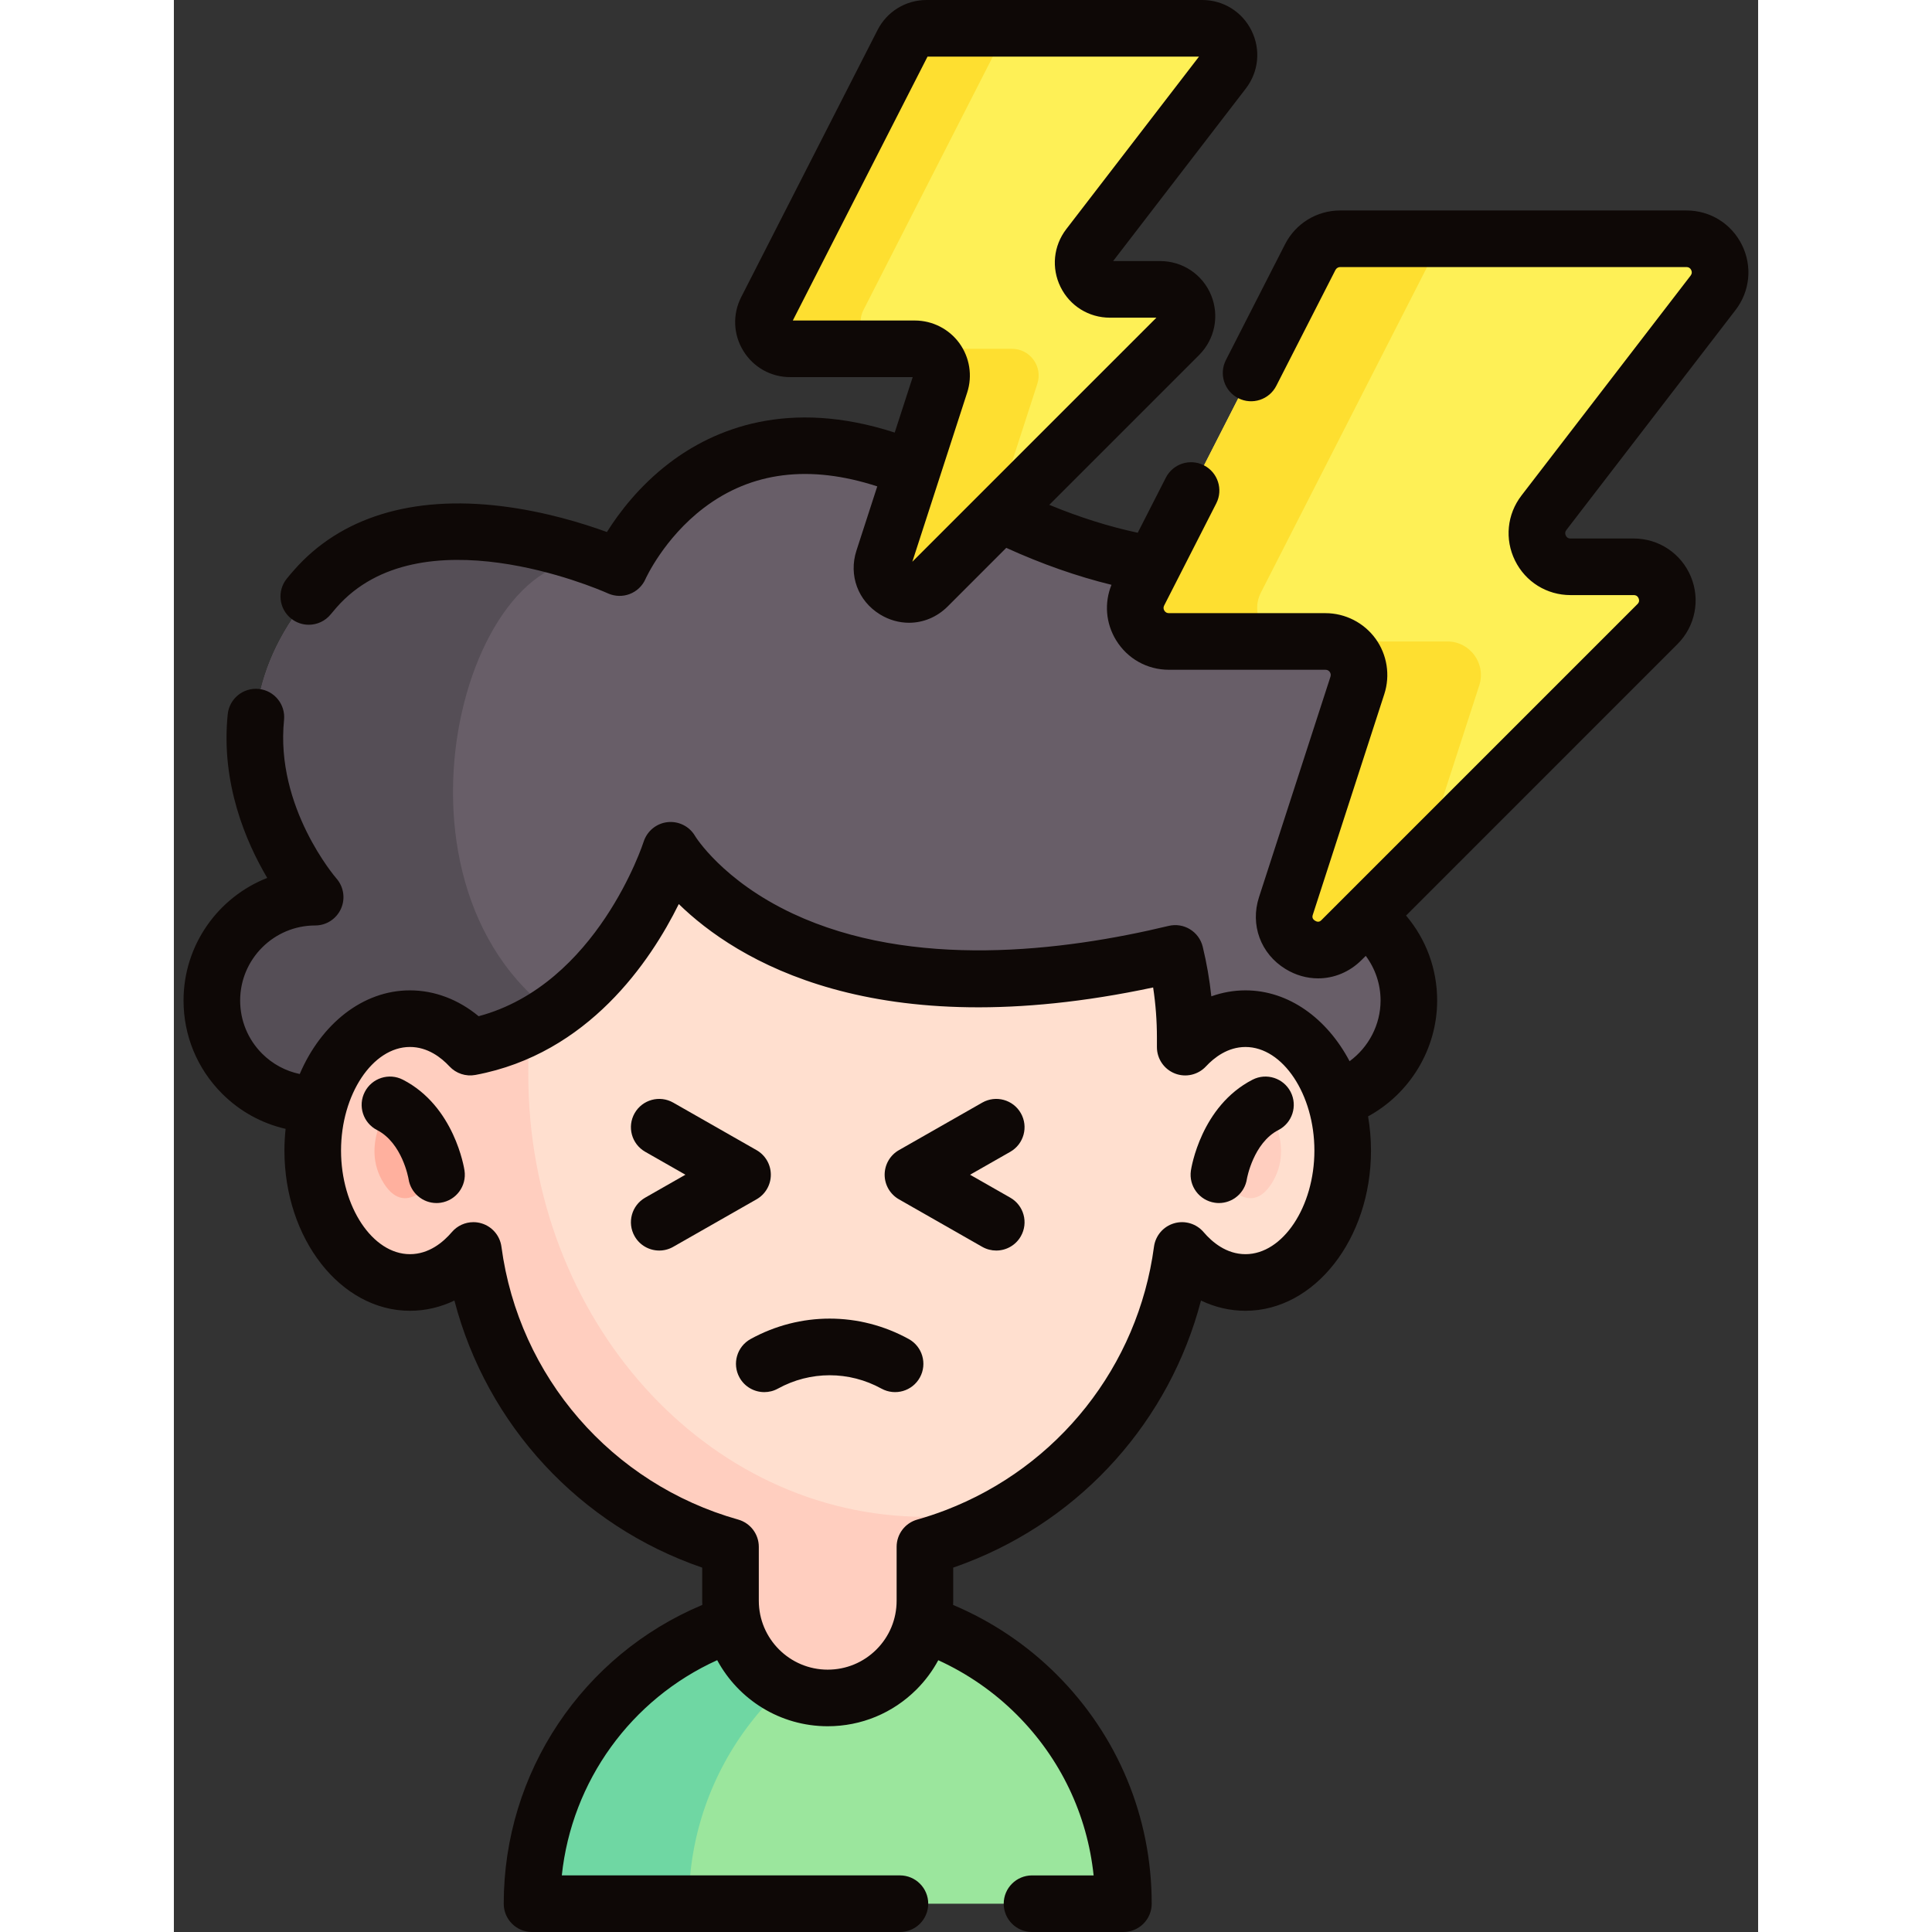 <svg width="100" height="100" viewBox="0 0 82 100" fill="none" xmlns="http://www.w3.org/2000/svg">
  <rect x="0" y="0" width="82" height="100" fill="#333333" stroke="none"/>
  <path d="M49.148 98.535H18.539C18.539 90.083 25.391 83.231 33.844 83.231C38.07 83.231 41.895 84.945 44.665 87.714C47.434 90.484 49.148 94.309 49.148 98.535Z" fill="#9BE69D" />
  <path d="M37.902 83.775C31.418 85.551 26.653 91.487 26.653 98.535H18.539C18.539 90.083 25.393 83.231 33.844 83.231C35.25 83.232 36.611 83.421 37.902 83.775Z" fill="#6FD7A3" />
  <path d="M62.361 48.005C63.328 48.971 63.928 50.31 63.928 51.788C63.928 54.744 61.533 57.139 58.577 57.139H7.32C5.841 57.139 4.504 56.539 3.535 55.572C2.568 54.604 1.969 53.267 1.969 51.788C1.969 48.833 4.363 46.437 7.32 46.437C7.32 46.437 0.286 38.511 7.32 30.48C12.322 24.769 22.266 29.021 23.027 29.359C23.04 29.364 23.051 29.368 23.064 29.373C23.067 29.375 23.071 29.377 23.075 29.379C23.075 29.379 27.901 18.272 40.758 25.529C55.92 34.087 64.149 26.161 64.149 26.161C68.176 33.785 62.863 44.669 58.206 46.437H58.577C60.056 46.437 61.393 47.036 62.361 48.005Z" fill="#685E68" />
  <path d="M19.403 52.273C21.154 53.639 21.946 55.313 22.074 57.139H7.32C5.841 57.139 4.504 56.539 3.535 55.572C2.568 54.604 1.969 53.267 1.969 51.788C1.969 48.833 4.363 46.437 7.32 46.437C7.32 46.437 0.286 38.511 7.32 30.48C12.322 24.769 22.266 29.021 23.027 29.359C15.683 26.21 9.923 44.889 19.403 52.273Z" fill="#554E56" />
  <path d="M60.497 59.554C60.497 63.325 58.245 66.381 55.466 66.381C54.21 66.381 53.064 65.756 52.182 64.723C51.275 71.523 46.675 77.154 40.465 79.534C39.946 79.734 39.414 79.91 38.874 80.063V82.854C38.874 84.245 38.31 85.502 37.401 86.413C36.49 87.322 35.231 87.886 33.842 87.886C31.063 87.886 28.811 85.633 28.811 82.854V80.063C21.806 78.088 16.486 72.091 15.502 64.724C14.621 65.757 13.474 66.381 12.219 66.381C9.44 66.381 7.188 63.325 7.188 59.554C7.188 55.783 9.44 52.727 12.219 52.727C13.397 52.727 14.481 53.279 15.338 54.2C22.972 52.776 25.712 44.01 25.712 44.01C25.712 44.01 31.607 54.221 51.83 49.349C52.169 50.746 52.347 52.204 52.347 53.705V54.2C53.204 53.279 54.288 52.727 55.466 52.727C58.245 52.726 60.497 55.782 60.497 59.554Z" fill="#FFDFCF" />
  <path d="M40.465 79.534C39.946 79.734 39.414 79.91 38.874 80.063V82.854C38.874 84.245 38.31 85.502 37.401 86.413C36.49 87.322 35.231 87.886 33.842 87.886C31.063 87.886 28.811 85.633 28.811 82.854V80.063C21.806 78.088 16.486 72.091 15.502 64.724C14.621 65.757 13.474 66.381 12.219 66.381C9.44 66.381 7.188 63.325 7.188 59.554C7.188 55.783 9.44 52.727 12.219 52.727C13.397 52.727 14.481 53.279 15.338 54.199C16.445 53.994 17.448 53.633 18.354 53.166C18.348 54.471 18.344 55.367 18.344 55.608C18.344 68.256 27.542 78.51 38.889 78.51C39.486 78.51 40.014 78.88 40.465 79.534Z" fill="#FFCEBF" />
  <path d="M54.094 60.804C54.094 60.804 54.477 58.229 56.504 57.188C56.504 57.188 58.07 59.27 56.828 61.243C55.586 63.215 54.094 60.804 54.094 60.804Z" fill="#FFCEBF" />
  <path d="M13.596 60.804C13.596 60.804 13.212 58.229 11.185 57.188C11.185 57.188 9.62 59.27 10.862 61.243C12.104 63.215 13.596 60.804 13.596 60.804Z" fill="#FFB09E" />
  <path d="M58.824 13.307L49.958 30.675C49.368 31.831 50.208 33.203 51.506 33.203H59.611C60.791 33.203 61.628 34.354 61.264 35.476L57.564 46.89C57.001 48.627 59.154 49.946 60.445 48.654L76.796 32.304C77.89 31.209 77.115 29.338 75.567 29.338H72.294C70.853 29.338 70.038 27.683 70.917 26.541L79.674 15.156C80.553 14.014 79.739 12.359 78.297 12.359H60.371C59.718 12.36 59.121 12.726 58.824 13.307Z" fill="#FEF056" />
  <path d="M57.811 33.202H51.505C50.207 33.202 49.367 31.832 49.958 30.675L58.823 13.306C59.121 12.725 59.719 12.359 60.372 12.359H66.676C66.025 12.359 65.427 12.725 65.129 13.306L56.262 30.675C55.674 31.832 56.513 33.202 57.811 33.202Z" fill="#FEDF30" />
  <path d="M67.566 35.477L64.661 44.435L60.441 48.655C59.15 49.946 56.996 48.627 57.561 46.889L61.26 35.477C61.625 34.354 60.788 33.202 59.608 33.202H65.912C67.094 33.202 67.929 34.353 67.566 35.477Z" fill="#FEDF30" />
  <path d="M37.733 2.219L30.677 16.043C30.207 16.963 30.875 18.055 31.908 18.055H38.36C39.299 18.055 39.965 18.971 39.675 19.864L36.73 28.949C36.282 30.331 37.996 31.381 39.024 30.353L52.038 17.339C52.909 16.468 52.292 14.978 51.06 14.978H48.455C47.307 14.978 46.659 13.661 47.359 12.752L54.329 3.691C55.028 2.782 54.38 1.465 53.233 1.465H38.965C38.446 1.465 37.97 1.756 37.733 2.219Z" fill="#FEF056" />
  <path d="M36.927 18.054H31.908C30.875 18.054 30.206 16.964 30.677 16.043L37.733 2.218C37.97 1.755 38.446 1.465 38.966 1.465H43.983C43.465 1.465 42.989 1.755 42.752 2.218L35.694 16.043C35.226 16.963 35.894 18.054 36.927 18.054Z" fill="#FEDF30" />
  <path d="M44.693 19.864L42.381 26.994L39.022 30.353C37.995 31.381 36.28 30.331 36.73 28.948L39.674 19.864C39.964 18.97 39.298 18.054 38.359 18.054H43.377C44.317 18.054 44.982 18.97 44.693 19.864Z" fill="#FEDF30" />
  <path d="M38.035 69.307C35.473 67.899 32.415 67.899 29.853 69.307C29.144 69.697 28.885 70.588 29.275 71.297C29.542 71.782 30.043 72.056 30.56 72.056C30.799 72.056 31.041 71.998 31.265 71.874C32.942 70.952 34.945 70.952 36.623 71.874C37.333 72.264 38.223 72.006 38.613 71.297C39.003 70.588 38.744 69.697 38.035 69.307Z" fill="#0E0806" />
  <path d="M55.831 55.885C53.166 57.254 52.661 60.452 52.641 60.588C52.522 61.388 53.074 62.133 53.874 62.252C53.947 62.264 54.02 62.269 54.092 62.269C54.805 62.269 55.43 61.746 55.539 61.02C55.542 61.001 55.87 59.158 57.17 58.491C57.889 58.121 58.173 57.238 57.804 56.519C57.434 55.799 56.551 55.515 55.831 55.885Z" fill="#0E0806" />
  <path d="M11.853 55.885C11.133 55.515 10.25 55.799 9.881 56.519C9.511 57.239 9.795 58.121 10.515 58.491C11.818 59.16 12.138 60.974 12.147 61.028C12.259 61.751 12.882 62.269 13.593 62.269C13.664 62.269 13.737 62.264 13.81 62.253C14.61 62.133 15.162 61.388 15.043 60.588C15.023 60.452 14.519 57.254 11.853 55.885Z" fill="#0E0806" />
  <path d="M43.838 57.618C43.438 56.916 42.543 56.671 41.84 57.072L37.528 59.531C37.071 59.792 36.789 60.278 36.789 60.804C36.789 61.33 37.071 61.815 37.528 62.076L41.84 64.536C42.069 64.666 42.319 64.728 42.565 64.728C43.074 64.728 43.568 64.463 43.838 63.989C44.239 63.286 43.994 62.392 43.292 61.991L41.21 60.804L43.292 59.617C43.994 59.216 44.239 58.321 43.838 57.618Z" fill="#0E0806" />
  <path d="M30.898 60.804C30.898 60.277 30.616 59.792 30.159 59.531L25.847 57.072C25.144 56.671 24.25 56.916 23.849 57.618C23.448 58.321 23.693 59.215 24.396 59.616L26.477 60.803L24.396 61.99C23.693 62.391 23.448 63.286 23.849 63.989C24.119 64.463 24.614 64.728 25.122 64.728C25.369 64.728 25.618 64.666 25.847 64.535L30.159 62.076C30.616 61.815 30.898 61.33 30.898 60.804Z" fill="#0E0806" />
  <path d="M80.83 16.049C81.58 15.075 81.708 13.784 81.165 12.682C80.622 11.579 79.521 10.894 78.292 10.894H60.366C59.158 10.894 58.066 11.563 57.515 12.64L54.452 18.638C54.084 19.358 54.37 20.241 55.09 20.609C55.811 20.977 56.694 20.691 57.061 19.97L60.123 13.973C60.17 13.882 60.265 13.823 60.366 13.823H78.292C78.404 13.823 78.487 13.875 78.536 13.976C78.586 14.077 78.576 14.173 78.508 14.263L69.752 25.647C69.002 26.621 68.874 27.912 69.417 29.014C69.96 30.117 71.061 30.802 72.29 30.802H75.561C75.606 30.802 75.744 30.802 75.814 30.97C75.884 31.139 75.786 31.236 75.754 31.268L59.404 47.618C59.355 47.667 59.252 47.77 59.068 47.657C58.886 47.546 58.931 47.408 58.953 47.341L62.651 35.928C62.967 34.957 62.798 33.884 62.198 33.058C61.597 32.231 60.628 31.737 59.606 31.737H51.501C51.399 31.737 51.32 31.693 51.267 31.607C51.214 31.52 51.211 31.431 51.257 31.341L53.954 26.055C54.322 25.335 54.035 24.453 53.315 24.085C52.594 23.717 51.712 24.003 51.344 24.724L49.889 27.575C48.4 27.257 46.868 26.774 45.311 26.13L53.067 18.374C53.884 17.557 54.126 16.339 53.684 15.271C53.242 14.203 52.209 13.513 51.053 13.513H48.615L55.483 4.583C56.15 3.717 56.264 2.57 55.781 1.589C55.298 0.609 54.319 0 53.226 0H38.959C37.883 0 36.911 0.595 36.422 1.553L29.365 15.377C28.911 16.267 28.951 17.307 29.473 18.159C29.995 19.011 30.902 19.52 31.902 19.52H38.241L37.31 22.39C31.801 20.602 27.961 22.203 25.65 23.962C24.087 25.152 23.032 26.552 22.414 27.538C21.187 27.09 19.199 26.473 16.939 26.197C12.317 25.633 8.609 26.78 6.216 29.512C6.086 29.659 5.961 29.806 5.842 29.953C5.335 30.583 5.434 31.505 6.064 32.013C6.335 32.231 6.659 32.337 6.982 32.337C7.41 32.337 7.834 32.15 8.124 31.791C8.216 31.677 8.314 31.562 8.417 31.445C12.726 26.527 21.859 30.446 22.415 30.691C22.444 30.704 22.474 30.717 22.503 30.729C22.842 30.871 23.224 30.881 23.571 30.755C23.949 30.618 24.254 30.331 24.414 29.962C24.423 29.941 25.367 27.858 27.424 26.293C29.896 24.411 32.913 24.038 36.407 25.175L35.33 28.497C34.916 29.774 35.407 31.103 36.552 31.804C37.024 32.093 37.541 32.234 38.051 32.234C38.779 32.234 39.495 31.947 40.053 31.389L43.084 28.357C44.926 29.194 46.748 29.834 48.53 30.27C48.15 31.209 48.232 32.261 48.769 33.137C49.356 34.095 50.377 34.667 51.501 34.667H59.606C59.721 34.667 59.79 34.728 59.827 34.779C59.864 34.831 59.901 34.914 59.865 35.024L56.166 46.437C55.7 47.872 56.251 49.367 57.538 50.155C58.069 50.481 58.65 50.64 59.225 50.64C60.043 50.64 60.849 50.317 61.476 49.689L61.691 49.475C62.186 50.141 62.458 50.942 62.458 51.786C62.458 53.046 61.836 54.209 60.854 54.928C59.686 52.718 57.706 51.261 55.465 51.261C54.863 51.261 54.269 51.367 53.698 51.57C53.606 50.702 53.457 49.844 53.253 49.003C53.062 48.218 52.272 47.735 51.486 47.925C46.033 49.238 38.231 50.194 32.031 47.286C28.387 45.576 26.988 43.29 26.98 43.277C26.69 42.774 26.129 42.492 25.553 42.554C24.976 42.617 24.49 43.017 24.314 43.57C24.29 43.646 21.906 50.961 15.774 52.599C14.726 51.731 13.489 51.261 12.218 51.261C9.761 51.261 7.617 53.013 6.514 55.59C5.782 55.437 5.109 55.077 4.568 54.537C3.834 53.801 3.43 52.825 3.43 51.787C3.43 49.645 5.173 47.902 7.315 47.902C7.89 47.902 8.41 47.564 8.647 47.04C8.885 46.517 8.792 45.901 8.413 45.468C8.381 45.432 5.241 41.79 5.702 37.265C5.783 36.46 5.197 35.741 4.393 35.66C3.589 35.578 2.869 36.164 2.787 36.969C2.424 40.533 3.727 43.574 4.832 45.441C2.298 46.435 0.5 48.905 0.5 51.787C0.5 53.606 1.208 55.318 2.497 56.609C3.415 57.526 4.549 58.147 5.783 58.429C5.744 58.797 5.722 59.172 5.722 59.554C5.722 64.126 8.636 67.846 12.218 67.846C13.015 67.846 13.794 67.664 14.52 67.316C16.198 73.752 20.994 78.961 27.346 81.14V82.854C27.346 82.927 27.349 82.998 27.351 83.07C21.156 85.666 17.073 91.736 17.073 98.535C17.073 99.344 17.728 100 18.537 100H37.581C38.389 100 39.045 99.344 39.045 98.535C39.045 97.726 38.389 97.07 37.581 97.07H20.079C20.595 92.195 23.656 87.953 28.122 85.93C29.22 87.965 31.372 89.35 33.842 89.35C35.576 89.35 37.207 88.675 38.437 87.448C38.891 86.993 39.269 86.483 39.565 85.933C41.069 86.62 42.455 87.577 43.627 88.751C45.893 91.017 47.277 93.93 47.606 97.071H44.417C43.608 97.071 42.952 97.727 42.952 98.535C42.952 99.344 43.608 100 44.417 100H49.147C49.956 100 50.612 99.344 50.612 98.535C50.612 94.058 48.867 89.848 45.699 86.68C44.165 85.144 42.327 83.912 40.333 83.072C40.335 82.999 40.338 82.927 40.338 82.854V81.139C40.558 81.064 40.776 80.984 40.989 80.902C47.053 78.578 51.551 73.492 53.163 67.316C53.89 67.664 54.668 67.846 55.465 67.846C59.047 67.846 61.962 64.126 61.962 59.554C61.962 58.946 61.909 58.354 61.811 57.783C63.969 56.609 65.387 54.307 65.387 51.787C65.387 50.159 64.819 48.618 63.777 47.389L77.825 33.34C78.745 32.42 79.018 31.05 78.52 29.849C78.023 28.649 76.861 27.873 75.561 27.873H72.29C72.248 27.873 72.12 27.873 72.045 27.721C71.996 27.619 72.005 27.523 72.074 27.434L80.83 16.049ZM38.222 29.076L41.062 20.316C41.343 19.452 41.191 18.498 40.657 17.763C40.123 17.028 39.262 16.59 38.354 16.59H32.036L39.009 2.93H53.06L46.191 11.859C45.525 12.725 45.411 13.873 45.893 14.853C46.376 15.834 47.355 16.443 48.448 16.443H50.856L38.222 29.076ZM55.466 64.916C54.479 64.916 53.742 64.294 53.297 63.773C52.921 63.333 52.322 63.155 51.768 63.319C51.213 63.482 50.807 63.957 50.73 64.53C49.906 70.706 45.772 75.931 39.94 78.167C39.469 78.348 38.976 78.512 38.474 78.654C37.844 78.833 37.409 79.408 37.409 80.063V82.854C37.409 83.807 37.038 84.703 36.366 85.376C35.691 86.05 34.795 86.421 33.842 86.421C31.876 86.421 30.276 84.821 30.276 82.854V80.063C30.276 79.407 29.84 78.832 29.209 78.653C22.664 76.808 17.853 71.264 16.954 64.53C16.878 63.957 16.471 63.482 15.917 63.319C15.78 63.278 15.641 63.259 15.502 63.259C15.08 63.259 14.671 63.441 14.388 63.773C13.943 64.294 13.205 64.916 12.219 64.916C10.286 64.916 8.652 62.46 8.652 59.554C8.652 56.647 10.286 54.191 12.219 54.191C13.137 54.191 13.838 54.738 14.265 55.197C14.607 55.564 15.113 55.731 15.606 55.639C21.454 54.549 24.674 49.747 26.134 46.794C29.081 49.666 36.258 54.182 50.686 51.111C50.816 51.964 50.882 52.832 50.882 53.705V54.2C50.882 54.802 51.251 55.343 51.811 55.563C52.371 55.783 53.009 55.638 53.42 55.197C53.847 54.739 54.548 54.192 55.466 54.192C57.399 54.192 59.033 56.647 59.033 59.554C59.033 62.461 57.399 64.916 55.466 64.916Z" fill="#0E0806" />
</svg>
